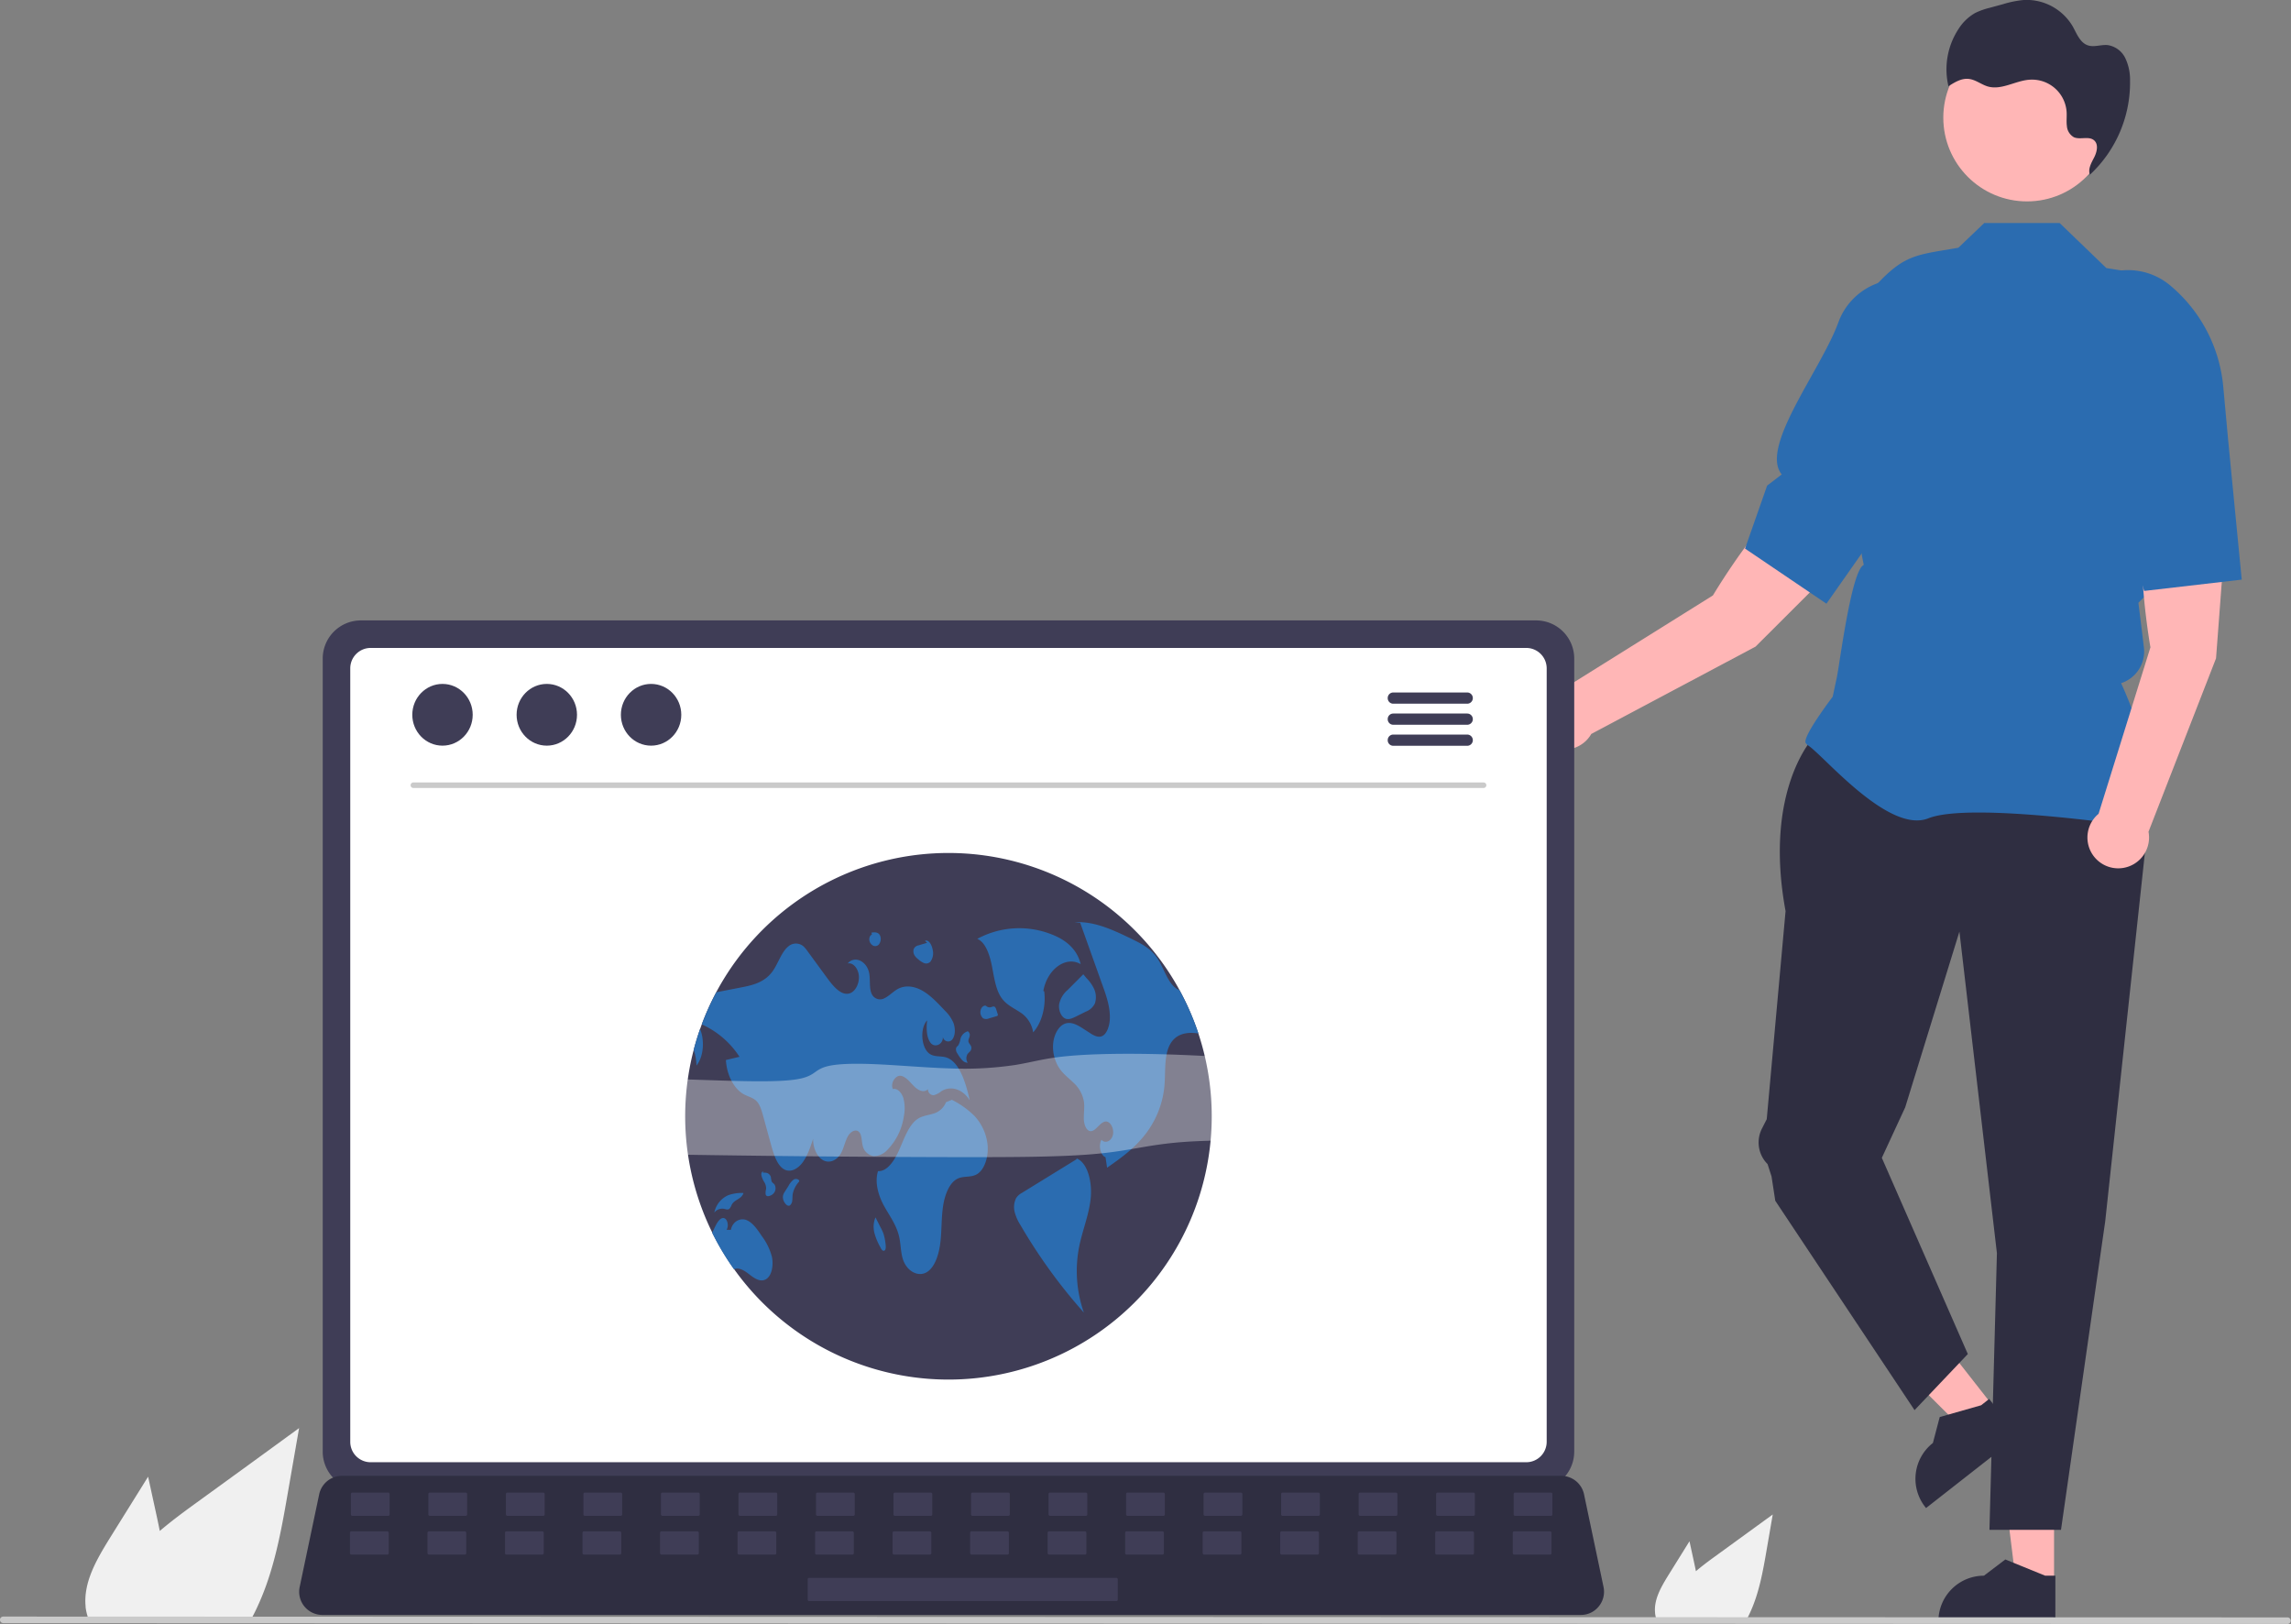 <svg id="Capa_1" data-name="Capa 1" xmlns="http://www.w3.org/2000/svg" viewBox="0 0 829.12 587.66"><rect x="0" y="0" width="829.12" height="587.66" fill="#808080" stroke="none"/><defs><style>.cls-1{fill:#ffb6b6;}.cls-2{fill:#2f2e41;}.cls-3{fill:#2b6cb0;}.cls-4{fill:#f0f0f0;}.cls-5{fill:#cacaca;}.cls-6{fill:#3f3d56;}.cls-7{fill:#fff;}.cls-8{opacity:0.35;}</style></defs><polygon class="cls-1" points="743.37 519.76 723.06 519.76 729.61 572.85 743.37 572.85 743.37 519.76"/><path class="cls-2" d="M743.86,570.21h-3.69l-14.43-5.87L718,570.21h0a16.47,16.47,0,0,0-16.47,16.47v.53h42.32Z" transform="translate(-0.01 -0.01)"/><polygon class="cls-1" points="688.41 466.83 672.42 479.36 710.31 517.11 721.14 508.62 688.41 466.83"/><path class="cls-2" d="M719.9,506.25,717,508.53l-15,4.27-2.47,9.39h0a16.47,16.47,0,0,0-2.81,23.12l.33.42,33.32-26.09Z" transform="translate(-0.01 -0.01)"/><path class="cls-2" d="M770,266.77,778.8,285,761.89,442l-16,111.62H720l2.7-100.12L709.13,337.13l-19.62,63.59L681.05,419l31.12,71L692.89,510.3l-50.4-75.76-1.35-8.79-1.45-4.5h0a11.05,11.05,0,0,1-2.05-12.79L639.4,405l6.81-75.28c-8.11-44,10.15-62.92,10.15-62.92Z" transform="translate(-0.01 -0.01)"/><path class="cls-3" d="M774.27,299.27c-.61-.09-61.13-9.22-76.36-3.14-14.29,5.72-37.58-22.34-43.43-26.3-.74-.5-1.09-1-1.09-1.42,0-3.13,8.58-14.56,9.88-16.28l1.51-7.08c1-4.74,5.27-38.7,9.73-40.61h0l-.57-2.84a15,15,0,0,1,3.55-12.93l4.32-4.81V173.42l-1.7-7.7-6.82-56c15-18,18-17,35.46-20.06l9.36-8.94H745.4l16.92,16.3,13.92,2.21a52.85,52.85,0,0,1,15,51.22l-6,24.07-4.15,36.24,0,.18-7.19,7.2,1,8,1,8.2a12.08,12.08,0,0,1-8.26,12.89h0c2.23,4.8,17.06,38,7.2,51.76l-.19.26Z" transform="translate(-0.01 -0.01)"/><path class="cls-1" d="M759.49,294.5A11.15,11.15,0,1,0,777.56,301L802,238.25l4.26-56.49-28-2c-7.06,14.89,0,54.49,0,54.49Z" transform="translate(-0.01 -0.01)"/><path class="cls-3" d="M811.3,209.76,776,213.85l-12.4-40.49,1.37-6.52c-12.62-2.19-10.28-20.14-16.76-37.11a23.65,23.65,0,0,1,12.21-29.87h0a23.7,23.7,0,0,1,24.79,3.28h0a54.11,54.11,0,0,1,19.4,36.75l1.73,18.87Z" transform="translate(-0.01 -0.01)"/><path class="cls-1" d="M566.4,248.92a11.16,11.16,0,1,0,9.5,16.69L635.35,234,675.42,194,655.5,174.21c-15.07,6.68-35.58,41.27-35.58,41.27Z" transform="translate(-0.01 -0.01)"/><path class="cls-3" d="M661,218.47l-29.46-19.94,8-22.79,5.29-4.05c-8.14-9.89,14.34-38,20.5-55.06A23.64,23.64,0,0,1,694,102h0a23.7,23.7,0,0,1,16.66,18.64h0a54.1,54.1,0,0,1-9.26,40.52l-11,15.44Z" transform="translate(-0.01 -0.01)"/><circle class="cls-1" cx="733.59" cy="42.58" r="30.3"/><path class="cls-2" d="M756.38,63.3s0,0,0-.08c-.26.24-.51.49-.77.72Z" transform="translate(-0.01 -0.01)"/><path class="cls-2" d="M705.16,31.22c2.27-1.45,4.79-3,7.46-2.64,2.41.3,4.41,2,6.74,2.71,5,1.46,10-2.08,15.16-2.44h.11a12.54,12.54,0,0,1,13.3,11.74c.1,1.66-.13,3.35.09,5a5.08,5.08,0,0,0,2.54,4.08c2.27,1,5.35-.51,7.27,1.09,1.72,1.44,1.09,4.22.06,6.22s-2.31,4.19-1.53,6.25a45.56,45.56,0,0,0,14.52-34,18.13,18.13,0,0,0-1.7-8.14,8.47,8.47,0,0,0-6.47-4.77c-2.37-.21-4.83.86-7.09.1-2.79-.94-4-4.14-5.4-6.71A19.41,19.41,0,0,0,732.48,0a37.19,37.19,0,0,0-7.54,1.51l-4.8,1.31a25.52,25.52,0,0,0-5.3,1.88,17.27,17.27,0,0,0-6.07,5.85A26.61,26.61,0,0,0,705.16,31.22Z" transform="translate(-0.01 -0.01)"/><path class="cls-4" d="M599,583.76a.76.76,0,0,0,0,.15,10.61,10.61,0,0,0,.54,2.24h32.54c.43-.78.83-1.58,1.2-2.39,3.34-7.15,4.75-15.13,6.1-23l2.19-12.7-21,15.26c-2.28,1.66-4.61,3.39-6.8,5.26-.25-1.25-.52-2.51-.79-3.75l-1.54-7.08-7.71,12.39C601.15,574.34,598.47,578.91,599,583.76Z" transform="translate(-0.01 -0.01)"/><path class="cls-4" d="M31,581.42a2.46,2.46,0,0,0,0,.28,19.55,19.55,0,0,0,1,4.06h59c.78-1.41,1.51-2.87,2.18-4.34,6.06-13,8.62-27.44,11.07-41.62l4-23q-19,13.86-38.08,27.68c-4.13,3-8.36,6.15-12.33,9.54-.45-2.27-.94-4.55-1.43-6.8l-2.8-12.84-14,22.47C35,564.34,30.11,572.63,31,581.42Z" transform="translate(-0.01 -0.01)"/><path class="cls-5" d="M0,586.18A1.18,1.18,0,0,1,1.19,585l826.75.3a1.2,1.2,0,0,1,0,2.39L1.19,587.37A1.18,1.18,0,0,1,0,586.18Z" transform="translate(-0.01 -0.01)"/><path class="cls-6" d="M555.94,224.52H130.6a13.82,13.82,0,0,0-13.8,13.78v287a13.81,13.81,0,0,0,13.8,13.8H555.94a13.81,13.81,0,0,0,13.79-13.8v-287A13.8,13.8,0,0,0,555.94,224.52Z" transform="translate(-0.01 -0.01)"/><path class="cls-7" d="M552.38,234.48H134.14a7.39,7.39,0,0,0-7.37,7.39V521.78a7.37,7.37,0,0,0,7.37,7.37H552.38a7.39,7.39,0,0,0,7.38-7.37V241.87A7.4,7.4,0,0,0,552.38,234.48Z" transform="translate(-0.01 -0.01)"/><path class="cls-2" d="M580.34,574.31l-7.07-33.58a8.4,8.4,0,0,0-5.22-6.09,8.16,8.16,0,0,0-3-.56H123.75a8.12,8.12,0,0,0-3,.56,8.4,8.4,0,0,0-5.22,6.09l-7.07,33.58a8.21,8.21,0,0,0-.18,1.71,8.38,8.38,0,0,0,8.37,8.39H572.12a8.25,8.25,0,0,0,6.51-3.11A8.38,8.38,0,0,0,580.34,574.31Z" transform="translate(-0.01 -0.01)"/><rect class="cls-6" x="126.98" y="540.12" width="14.03" height="8.42" rx="0.49"/><rect class="cls-6" x="155.03" y="540.12" width="14.03" height="8.42" rx="0.49"/><rect class="cls-6" x="183.09" y="540.12" width="14.03" height="8.42" rx="0.49"/><rect class="cls-6" x="211.14" y="540.12" width="14.03" height="8.42" rx="0.49"/><rect class="cls-6" x="239.2" y="540.12" width="14.03" height="8.42" rx="0.49"/><rect class="cls-6" x="267.25" y="540.12" width="14.03" height="8.42" rx="0.49"/><rect class="cls-6" x="295.31" y="540.12" width="14.03" height="8.42" rx="0.49"/><rect class="cls-6" x="323.36" y="540.12" width="14.03" height="8.42" rx="0.49"/><rect class="cls-6" x="351.42" y="540.12" width="14.03" height="8.42" rx="0.49"/><rect class="cls-6" x="379.47" y="540.12" width="14.03" height="8.42" rx="0.49"/><rect class="cls-6" x="407.53" y="540.12" width="14.03" height="8.42" rx="0.49"/><rect class="cls-6" x="435.58" y="540.12" width="14.03" height="8.42" rx="0.49"/><rect class="cls-6" x="463.64" y="540.12" width="14.03" height="8.42" rx="0.49"/><rect class="cls-6" x="491.69" y="540.12" width="14.03" height="8.42" rx="0.49"/><rect class="cls-6" x="519.74" y="540.12" width="14.03" height="8.42" rx="0.49"/><rect class="cls-6" x="547.8" y="540.12" width="14.03" height="8.42" rx="0.49"/><rect class="cls-6" x="126.65" y="554.15" width="14.03" height="8.42" rx="0.49"/><rect class="cls-6" x="154.7" y="554.15" width="14.03" height="8.42" rx="0.49"/><rect class="cls-6" x="182.76" y="554.15" width="14.03" height="8.42" rx="0.49"/><rect class="cls-6" x="210.81" y="554.15" width="14.03" height="8.42" rx="0.49"/><rect class="cls-6" x="238.87" y="554.15" width="14.03" height="8.42" rx="0.49"/><rect class="cls-6" x="266.92" y="554.15" width="14.03" height="8.42" rx="0.49"/><rect class="cls-6" x="294.98" y="554.15" width="14.03" height="8.42" rx="0.49"/><rect class="cls-6" x="323.03" y="554.15" width="14.03" height="8.42" rx="0.49"/><rect class="cls-6" x="351.09" y="554.15" width="14.03" height="8.42" rx="0.49"/><rect class="cls-6" x="379.14" y="554.15" width="14.03" height="8.42" rx="0.49"/><rect class="cls-6" x="407.19" y="554.15" width="14.03" height="8.42" rx="0.49"/><rect class="cls-6" x="435.25" y="554.15" width="14.03" height="8.42" rx="0.49"/><rect class="cls-6" x="463.3" y="554.15" width="14.03" height="8.42" rx="0.49"/><rect class="cls-6" x="491.36" y="554.15" width="14.03" height="8.42" rx="0.49"/><rect class="cls-6" x="519.41" y="554.15" width="14.03" height="8.42" rx="0.49"/><rect class="cls-6" x="547.47" y="554.15" width="14.03" height="8.42" rx="0.49"/><rect class="cls-6" x="292.31" y="570.98" width="112.22" height="8.42" rx="0.49"/><path class="cls-6" d="M251.06,379.93q1-3.84,2.31-7.54h0l.6-1.68a95.28,95.28,0,1,1-2.91,9.22Z" transform="translate(-0.01 -0.01)"/><path class="cls-3" d="M358.94,349.36c.82,4.08,1.35,8.55,3.41,11.61,1.75,2.59,4.28,3.68,6.56,5.18a10.45,10.45,0,0,1,5,7.44c3.11-3.4,4.71-9.37,4-14.86l-.31-.09c1.36-7.92,8.21-12.85,13.51-9.73-1.31-5.53-5.45-8.59-9.37-10.3a31.92,31.92,0,0,0-28.06,1.15C356.56,340.89,358.12,345.28,358.94,349.36Z" transform="translate(-0.01 -0.01)"/><path class="cls-3" d="M381.16,377.57c.31-3.2,1.92-6.17,4.11-7.06,2.39-1,4.89.52,7.15,2l1.88,1.21c1.49,1,3.18,1.94,4.72,1.15s2.52-3.53,2.64-6c.2-4.22-1.18-8.23-2.53-12-.36-1-.73-2-1.09-3.05q-3.56-9.94-7.1-19.88l-2-.2c7.13-.45,14.07,2.86,20.82,6.14,3,1.47,6.2,3.06,8.56,6.13.16.21.31.42.46.64,2.3,3.37,3.56,8.24,6.4,10.65a6.74,6.74,0,0,0,1.71,1.07,94.15,94.15,0,0,1,6.82,15.61c-.55-.07-1.12-.13-1.67-.17-3.05-.2-6.44.53-8.41,3.83-2.47,4.14-1.72,10.28-2.23,15.66a33.71,33.71,0,0,1-7.68,18.16c-3.88,4.68-8.49,7.92-13.05,11.11l-.57-3.8c-1.81-.62-2.65-4.28-1.45-6.3,1.33,1.52,3.64.49,4.13-1.83s-1-5-2.73-4.78c-2.14.27-3.73,4.14-5.81,3.39-1.32-.49-2-2.67-2-4.6s.29-3.89.07-5.81a11.91,11.91,0,0,0-3.77-7c-1.75-1.72-3.71-3.1-5.18-5.31A14.12,14.12,0,0,1,381.16,377.57Z" transform="translate(-0.01 -0.01)"/><path class="cls-3" d="M367.75,433.57a7.34,7.34,0,0,0-.48,5.21,16.64,16.64,0,0,0,2.07,4.59A195,195,0,0,0,392.27,475a45.35,45.35,0,0,1-1.71-23.83C391.72,445.32,394,440,394.7,434s-1-13.26-5.13-14.82l.11.29-19.8,12.19A5.7,5.7,0,0,0,367.75,433.57Z" transform="translate(-0.01 -0.01)"/><path class="cls-3" d="M393.12,353.87l-1.06-1.3-5.66,5.68a9.08,9.08,0,0,0-3.09,5.25c-.26,2.17.77,4.51,2.26,5.11,1.24.49,2.55-.11,3.76-.71l3.65-1.81a5.93,5.93,0,0,0,3.29-3,7.28,7.28,0,0,0-.34-5.31A14.22,14.22,0,0,0,393.12,353.87Z" transform="translate(-0.01 -0.01)"/><path class="cls-3" d="M254,370.71a94.18,94.18,0,0,1,5.27-11.63l9.07-1.77c4.06-.79,8.41-1.79,11.32-5.88,2-2.82,3.16-6.91,5.61-8.9a4.17,4.17,0,0,1,5.7.11,12.19,12.19,0,0,1,1.29,1.58l7.25,9.9c2.32,3.16,5.31,6.57,8.37,5.21,1.82-.81,3.18-3.53,2.95-6.23s-2.18-4.92-4.06-4.43c2.52-3,7.05-.88,7.83,3.66.43,2.57-.12,5.62,1.05,7.67l.06.09a3.3,3.3,0,0,0,4.55,1.06c1.58-.78,2.93-2.26,4.47-3.15,2.92-1.68,6.29-1.11,9.21.58s5.46,4.42,8,7.12a13.62,13.62,0,0,1,3.09,4.38c.71,1.82.79,4.31-.21,5.84a1.9,1.9,0,0,1-1.46.95,1.93,1.93,0,0,1-2.12-1.72c.19,2.88-3,4.15-4.47,2.21s-1.57-5.28-1.22-8.12c-2.78,3-2.13,10.31,1.09,12.24,1.82,1.09,3.92.57,5.85,1.2,4.72,1.54,7,9,8.5,15.56-2.46-4.07-6.84-5.5-10.3-3.35a7.32,7.32,0,0,1-2.74,1.45h-.16a2.07,2.07,0,0,1-1.94-2.19c-1.51,1.49-3.6.4-5.1-1.11s-2.94-3.47-4.77-3.73-3.85,2.63-2.83,4.8c1.56-.39,3.14,1.2,3.79,3.26a14.47,14.47,0,0,1,.17,6.64,22,22,0,0,1-6,12.16,6.74,6.74,0,0,1-4.86,2.22,4.84,4.84,0,0,1-4.05-3.9c-.37-1.49-.28-3.29-1-4.47-1.13-1.77-3.31-.69-4.35,1.2s-1.47,4.33-2.53,6.19c-1.47,2.59-4.15,3.64-6.36,2.48s-3.74-4.43-3.68-7.77c-1,3.06-2.07,6.2-3.8,8.54s-4.29,3.72-6.54,2.58c-2.61-1.32-3.9-5.4-4.91-9.07q-1.41-5.12-2.81-10.23c-.53-1.95-1.12-4-2.27-5.31s-3-1.73-4.51-2.5c-3.69-1.86-6.43-7-6.72-12.53l4.92-1.16A31.81,31.81,0,0,0,254,370.71Z" transform="translate(-0.01 -0.01)"/><path class="cls-3" d="M253.37,372.39c1.7,4.11,1.29,10-1.3,13.21a19.21,19.21,0,0,0-1-5.67Q252.07,376.09,253.37,372.39Z" transform="translate(-0.01 -0.01)"/><path class="cls-3" d="M258.83,443.87c.81-1.65,2-3.52,3.35-3,1.18.44,1.64,2.94.76,4.15l1.57.05c.64-3.15,3.48-4.45,5.7-3.53s3.9,3.39,5.49,5.76a21.38,21.38,0,0,1,3.67,7.53c.61,3,0,6.69-2,8s-4.15-.09-6-1.52-3.83-2.82-5.74-2a95,95,0,0,1-7.89-13.19C258.11,445.37,258.47,444.61,258.83,443.87Z" transform="translate(-0.01 -0.01)"/><path class="cls-3" d="M320,436.49c2,3.62,4.53,6.89,5.47,11.3.53,2.5.51,5.22,1.22,7.63,1.45,4.92,6.19,7.16,9.42,4.46,2.58-2.16,3.83-6.54,4.28-10.75s.3-8.54.93-12.7,2.3-8.38,5.12-9.83c2.25-1.17,4.84-.37,7.07-1.64,2.81-1.6,4.32-6.37,3.91-10.65a18.1,18.1,0,0,0-4.83-10.56A32.26,32.26,0,0,0,344.5,398l-2.14.87a6.9,6.9,0,0,1-4.75,4.18c-1.89.58-3.87.74-5.6,1.93-3,2.07-4.66,6.74-6.43,10.82s-4.44,8.22-7.81,8C316.44,428,318,432.88,320,436.49Z" transform="translate(-0.01 -0.01)"/><path class="cls-3" d="M351.56,379.14c-.06-1-1-1.42-1.09-2.39,0-.67.38-1.22.48-1.88a1.61,1.61,0,0,0-.75-1.71l.17,0a3.86,3.86,0,0,0-2.8,2.95,6.54,6.54,0,0,1-.74,2.15c-.26.34-.64.53-.8,1a2.47,2.47,0,0,0,.48,2,13.92,13.92,0,0,0,1.61,2.27,2.91,2.91,0,0,0,2.11,1.07,3,3,0,0,1-.06-3.16,9.67,9.67,0,0,1,.88-.93A1.86,1.86,0,0,0,351.56,379.14Z" transform="translate(-0.01 -0.01)"/><path class="cls-3" d="M356.52,363.68a2.81,2.81,0,0,0,.29.31h0Z" transform="translate(-0.01 -0.01)"/><path class="cls-3" d="M357.9,368.55l2.85-.84a.47.47,0,0,0,.36-.29.88.88,0,0,0-.06-.55l-.47-1.46a2.25,2.25,0,0,0-.5-1c-.43-.37-1-.05-1.47.08a1.94,1.94,0,0,1-1.8-.53c-.8-.21-1.67.53-1.91,1.64a2.93,2.93,0,0,0,.91,2.91A2.46,2.46,0,0,0,357.9,368.55Z" transform="translate(-0.01 -0.01)"/><path class="cls-3" d="M283.36,432.83a3.65,3.65,0,0,0,.56,2.3c.5.83,1.31,1.52,2,1.05a2.61,2.61,0,0,0,.82-1.82c.08-.74.05-1.5.15-2.24a9.34,9.34,0,0,1,2.32-4.52l.05-.41,0,0a1.54,1.54,0,0,0-2.17-.2,7.12,7.12,0,0,0-1.74,2.19L284,431.32A3.92,3.92,0,0,0,283.36,432.83Z" transform="translate(-0.01 -0.01)"/><path class="cls-3" d="M278.58,432.75a3.12,3.12,0,0,0,1.76-1.39,2.79,2.79,0,0,0,0-2.66c-.31-.46-.81-.64-1.07-1.17A9.26,9.26,0,0,1,279,426a2.2,2.2,0,0,0-1.33-1.5,3.84,3.84,0,0,0-1.75-.08l.43-.28c-.2-.26-.56-.11-.7.22a1.86,1.86,0,0,0-.05,1.12,8,8,0,0,0,1,2.29,4.34,4.34,0,0,1,.67,2.5,5.06,5.06,0,0,0-.16,2C277.36,433,278.05,432.94,278.58,432.75Z" transform="translate(-0.01 -0.01)"/><path class="cls-3" d="M269.08,431.78l-.31-.08a14.86,14.86,0,0,0-5.2.82,8.77,8.77,0,0,0-5.05,6.3,3.62,3.62,0,0,1,3.45-1.38c.71.14,1.51.51,2.1-.09a5.69,5.69,0,0,0,.76-1.39C265.89,434,268.31,434,269.08,431.78Z" transform="translate(-0.01 -0.01)"/><path class="cls-3" d="M316.76,440.38l.09.17h0Z" transform="translate(-0.01 -0.01)"/><path class="cls-3" d="M316.85,440.55a8.88,8.88,0,0,0-.36,5.73,21.74,21.74,0,0,0,2.16,5.12,3.38,3.38,0,0,0,.64,1,.69.69,0,0,0,.88.12c.47-.37.44-1.34.35-2.1a20.22,20.22,0,0,0-.76-3.93,15.8,15.8,0,0,0-1.05-2.29Z" transform="translate(-0.01 -0.01)"/><path class="cls-3" d="M337.58,343.83a7,7,0,0,0-.65-2c-.49-1-1.36-1.76-2.15-1.33l.77.68-3.17.94a2.26,2.26,0,0,0-1.7,1.35,2.87,2.87,0,0,0,.27,2.2,5.18,5.18,0,0,0,1.3,1.42,7.73,7.73,0,0,0,2.15,1.42,2.12,2.12,0,0,0,2.29-.45A5.15,5.15,0,0,0,337.58,343.83Z" transform="translate(-0.01 -0.01)"/><path class="cls-3" d="M318.53,338.63c-.6-1.37-2-1.33-3.12-1.12l.13.77c-.58.07-1,1-.92,1.83a2.67,2.67,0,0,0,1.05,1.89,1.75,1.75,0,0,0,2.38-.19A3.21,3.21,0,0,0,318.53,338.63Z" transform="translate(-0.01 -0.01)"/><path class="cls-5" d="M148.61,284.16a1,1,0,0,1,1-1H536.92a1,1,0,0,1,1,1,1,1,0,0,1-1,1H149.6A1,1,0,0,1,148.61,284.16Z" transform="translate(-0.01 -0.01)"/><ellipse class="cls-6" cx="235.63" cy="258.66" rx="10.93" ry="11.17"/><ellipse class="cls-6" cx="197.89" cy="258.66" rx="10.93" ry="11.17"/><ellipse class="cls-6" cx="160.14" cy="258.66" rx="10.93" ry="11.17"/><path class="cls-6" d="M502.23,252.59a2,2,0,0,0,2,2.07H531a2,2,0,0,0,0-4.06H504.22A2,2,0,0,0,502.23,252.59Z" transform="translate(-0.01 -0.01)"/><path class="cls-6" d="M502.23,260.21a2,2,0,0,0,2,2.07H531a2,2,0,0,0,0-4.06H504.22A2,2,0,0,0,502.23,260.21Z" transform="translate(-0.01 -0.01)"/><path class="cls-6" d="M502.23,267.82a2,2,0,0,0,2,2.07H531a2,2,0,0,0,0-4.06H504.22A2,2,0,0,0,502.23,267.82Z" transform="translate(-0.01 -0.01)"/><g class="cls-8"><path class="cls-7" d="M138.07,408.61c3.76,2.61,22,5.39,39.82,6.83s35.43,1.83,52.2,2.13c40.16.73,79.55,1.12,118,1.18,18.44,0,37.21,0,50-1.32,11.93-1.19,18-3.37,31.57-4.26,24.41-1.58,66.47,1.41,90.09-.32,12.63-.93,17.84-3.09,19.88-5.4,3.18-3.62-.6-7.89-14.28-12.22s-37.93-8.71-66.22-11.38-60-3.37-76.2-1.29c-6.17.79-10,1.93-15.48,2.83a125.25,125.25,0,0,1-23.86,1.24c-11.25-.34-24.27-1.76-34.39-1.67-17.7.17-10.48,4.49-22.63,5.86-13,1.48-41.44-1-58.67-.34-13.84.51-17.25,2.88-18,5.18s-.09,4.85-9,6.28c-9.17,1.48-26.52,1.45-40.86,2s-27,2.11-20.75,4.82" transform="translate(-0.01 -0.01)"/></g></svg>